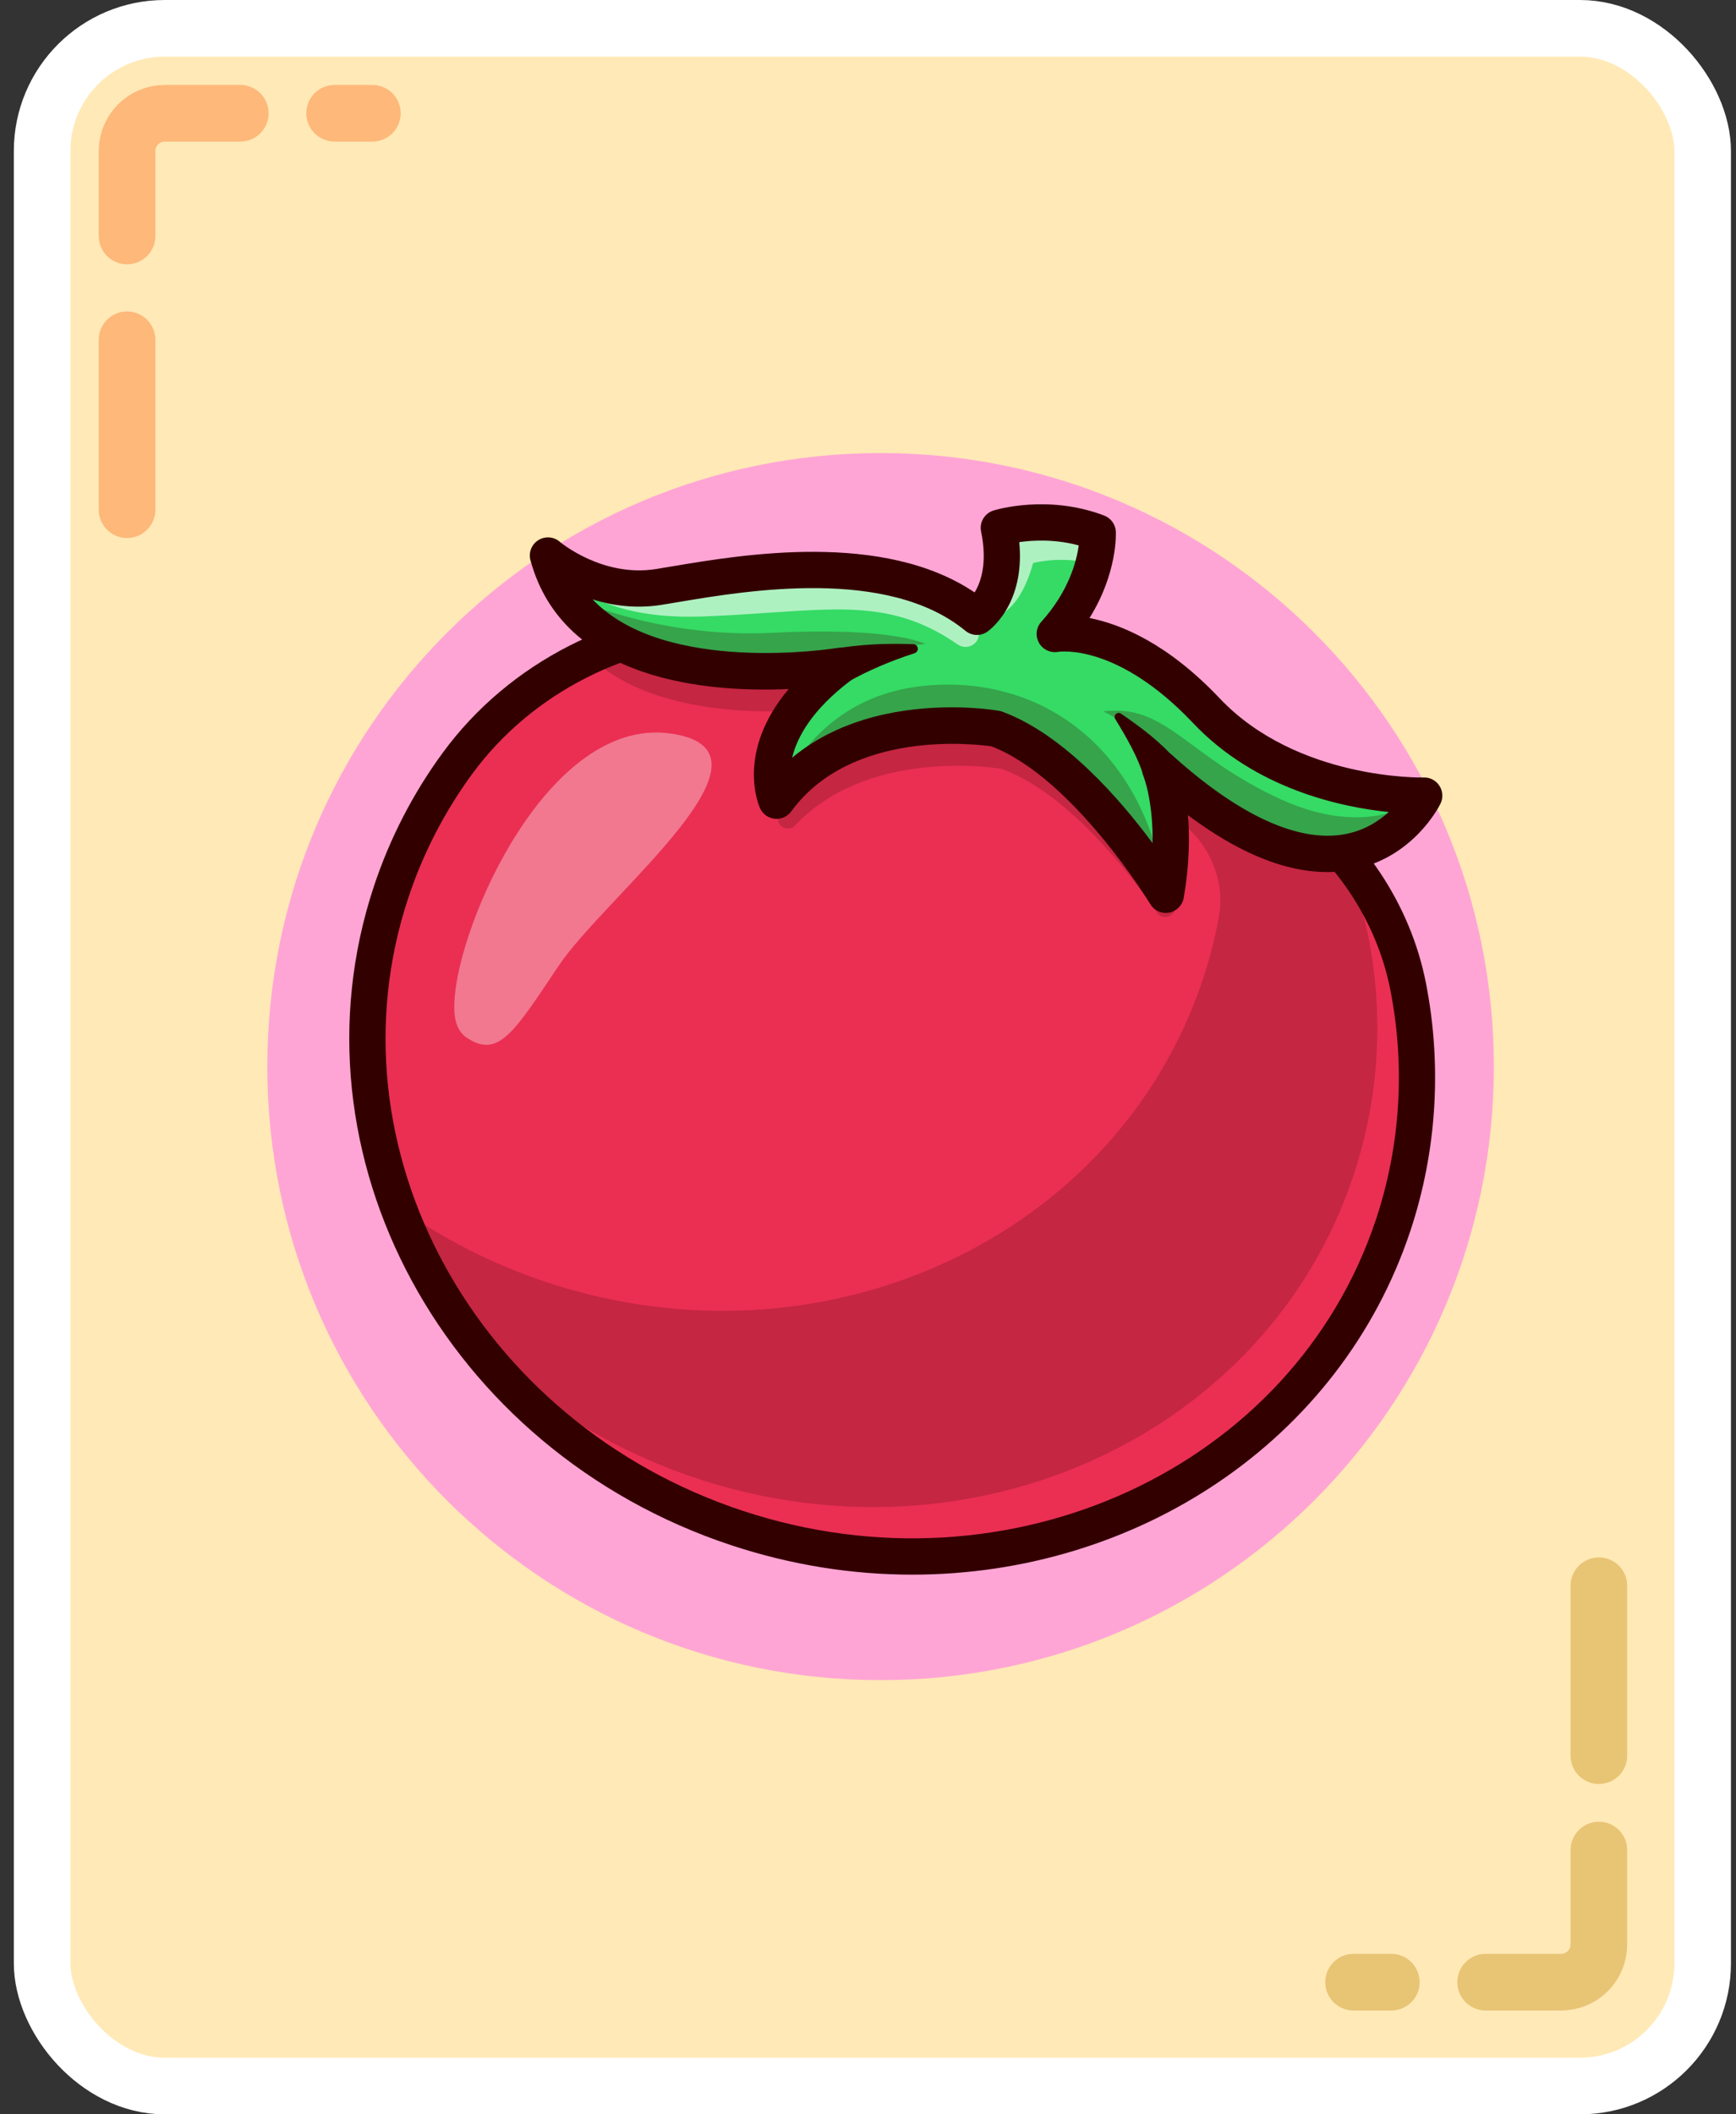 <svg width="92" height="112" viewBox="0 0 92 112" fill="none" xmlns="http://www.w3.org/2000/svg">
<rect x="0" y="0" width="92" height="112" fill="#333333" stroke="none"/>
<rect x="2.233" y="1.5" width="88" height="109" rx="6.5" fill="#FFE9B6"/>
<rect x="2.233" y="1.5" width="88" height="109" rx="6.5" stroke="white" stroke-width="3"/>
<path d="M12.733 6H8.733C7.629 6 6.733 6.895 6.733 8V12.5" stroke="#FA6E21" stroke-opacity="0.4" stroke-width="3" stroke-linecap="round" stroke-linejoin="bevel"/>
<path d="M19.733 6H17.733" stroke="#FA6E21" stroke-opacity="0.4" stroke-width="3" stroke-linecap="round" stroke-linejoin="bevel"/>
<path d="M6.733 27L6.733 18" stroke="#FA6E21" stroke-opacity="0.4" stroke-width="3" stroke-linecap="round" stroke-linejoin="bevel"/>
<path d="M78.733 105L82.733 105C83.838 105 84.733 104.105 84.733 103L84.733 98" stroke="#E8C475" stroke-width="3" stroke-linecap="round" stroke-linejoin="bevel"/>
<path d="M71.733 105L73.733 105" stroke="#E8C475" stroke-width="3" stroke-linecap="round" stroke-linejoin="bevel"/>
<path d="M84.733 84L84.733 93" stroke="#E8C475" stroke-width="3" stroke-linecap="round" stroke-linejoin="bevel"/>
<g clip-path="url(#clip0_14_2148)">
<path d="M46.667 89C64.616 89 79.167 74.449 79.167 56.5C79.167 38.551 64.616 24 46.667 24C28.718 24 14.167 38.551 14.167 56.5C14.167 74.449 28.718 89 46.667 89Z" fill="#FFA5D5"/>
<path d="M73.842 64.865C69.291 78.603 53.712 85.798 39.045 80.938C24.373 76.079 16.169 61.008 20.72 47.269C21.55 44.765 22.748 42.475 24.239 40.437C26.064 37.95 28.48 36.022 31.224 34.754C33.594 33.651 36.202 33.047 38.878 32.993C42.685 32.913 47.66 33.392 53.382 35.322C58.23 36.958 62.099 38.832 65.056 40.556C66.199 41.218 67.207 41.855 68.077 42.453C68.203 42.535 68.32 42.62 68.438 42.708C70.081 43.89 71.474 45.369 72.54 47.058C73.546 48.636 74.263 50.397 74.631 52.265C75.432 56.372 75.228 60.683 73.843 64.865H73.842Z" fill="#EA2F53"/>
<g opacity="0.2">
<path d="M72.522 49.644C72.36 48.819 72.126 48.017 71.832 47.24C72.177 47.136 72.33 46.728 72.116 46.423C71.602 45.69 71.022 45.006 70.386 44.371C70.385 44.368 70.384 44.367 70.383 44.364C70.121 44.1 69.846 43.849 69.565 43.604C69.53 43.574 69.496 43.543 69.462 43.513C69.15 43.246 68.828 42.992 68.495 42.75C68.49 42.746 68.486 42.742 68.481 42.74C68.478 42.739 68.476 42.737 68.474 42.736C68.342 42.641 68.212 42.544 68.076 42.453C67.196 41.854 66.178 41.212 65.031 40.545C65.026 40.541 65.021 40.537 65.016 40.533C64.982 40.514 64.945 40.494 64.911 40.474C64.849 40.438 64.79 40.403 64.728 40.366C64.728 40.368 64.728 40.369 64.728 40.37C61.814 38.698 58.057 36.9 53.381 35.322C47.659 33.392 42.685 32.913 38.877 32.993C36.496 33.042 34.168 33.526 32.015 34.409C31.636 34.563 31.553 35.072 31.877 35.32C35.155 37.841 40.447 37.807 43.136 37.593C43.624 37.554 43.896 38.15 43.544 38.491C41.506 40.477 41.172 42.276 41.225 43.385C41.247 43.844 41.816 44.065 42.13 43.729C45.9 39.715 52.385 40.618 53.042 40.722C53.079 40.732 53.112 40.741 53.148 40.75C56.658 42.073 59.891 46.28 61.318 48.35C61.597 48.756 62.232 48.583 62.279 48.092C62.583 44.84 61.835 42.971 61.781 42.842C61.94 42.987 62.102 43.126 62.259 43.264L62.261 43.27C62.422 43.409 62.58 43.543 62.737 43.674C64.178 44.872 64.93 46.733 64.593 48.576C64.393 49.671 64.117 50.764 63.758 51.848C59.209 65.582 43.629 72.78 28.962 67.921C26.066 66.962 23.425 65.595 21.082 63.929C21.902 66.144 23.023 68.262 24.416 70.216C27.663 73.801 31.92 76.654 36.938 78.317C51.606 83.175 67.186 75.976 71.734 62.244C73.121 58.057 73.323 53.751 72.522 49.644Z" fill="#330000"/>
</g>
<g opacity="0.35">
<path d="M24.749 54.98C24.13 54.572 24.045 53.8 24.081 53.06C24.279 48.861 29.088 38.009 35.479 38.848C42.096 39.717 32.125 47.401 29.599 51.17C27.25 54.674 26.419 56.084 24.75 54.98H24.749Z" fill="white"/>
</g>
<path d="M48.346 83.412C45.176 83.412 41.938 82.909 38.74 81.85C23.594 76.833 15.101 61.184 19.809 46.968C20.653 44.419 21.883 42.031 23.465 39.873C26.968 35.089 32.722 32.158 38.857 32.033C43.723 31.936 48.71 32.735 53.687 34.415C60.705 36.783 65.679 39.66 68.614 41.657C72.217 44.108 74.754 47.908 75.57 52.083C76.425 56.452 76.142 60.977 74.754 65.169C71.038 76.386 60.195 83.412 48.346 83.412ZM39.664 33.946C39.407 33.946 39.152 33.948 38.897 33.953C33.356 34.067 28.167 36.704 25.016 41.008C23.553 43.006 22.416 45.213 21.634 47.572C17.258 60.783 25.204 75.341 39.346 80.026C53.489 84.71 68.554 77.774 72.931 64.564C74.216 60.685 74.477 56.498 73.685 52.451C72.965 48.77 70.722 45.413 67.533 43.245C64.697 41.315 59.884 38.533 53.072 36.234C48.568 34.714 44.06 33.944 39.663 33.944L39.664 33.946Z" fill="#330000"/>
<path d="M75.476 42.145C75.476 42.145 75.47 42.148 75.467 42.158C75.298 42.502 71.593 49.515 61.955 41.145L61.953 41.138C61.796 41 61.635 40.861 61.474 40.717C61.536 40.864 62.497 43.267 61.782 47.398C61.782 47.398 57.531 40.352 52.79 38.604C52.79 38.604 44.947 37.221 41.153 42.412C41.153 42.412 39.579 39.006 44.515 35.275C44.515 35.275 31.239 37.503 29.044 29.431C29.174 29.54 31.657 31.598 34.891 31.095C38.222 30.574 46.924 28.674 51.778 32.675C51.778 32.675 53.644 31.395 52.934 27.961C52.934 27.961 55.45 27.169 58.172 28.208C58.172 28.208 58.21 28.889 57.94 29.902C57.673 30.907 57.101 32.252 55.895 33.583C55.895 33.583 59.456 32.914 63.933 37.646C68.41 42.374 75.476 42.143 75.476 42.143V42.145Z" fill="#35DB64"/>
<g opacity="0.25">
<path d="M29.974 31.504C29.974 31.504 34.613 33.843 40.99 33.52C47.367 33.197 49.047 34.115 49.047 34.115C49.047 34.115 45.909 34.353 44.123 35.58C42.336 36.807 32.875 35.947 29.974 31.504Z" fill="#330000"/>
</g>
<g opacity="0.25">
<path d="M61.782 47.398C61.782 47.398 57.531 40.352 52.79 38.604C52.79 38.604 44.947 37.221 41.153 42.412C41.153 42.412 42.798 36.914 49.036 36.323C55.276 35.728 60.717 39.736 61.782 47.398Z" fill="#330000"/>
</g>
<g opacity="0.25">
<path d="M75.467 42.158C75.298 42.502 71.593 49.515 61.955 41.145L61.953 41.138C60.212 38.355 58.461 37.684 58.461 37.684C61.806 37.259 62.867 40.045 67.841 42.325C72.617 44.515 75.262 42.334 75.467 42.159V42.158Z" fill="#330000"/>
</g>
<g opacity="0.6">
<path d="M54.751 29.824C53.681 33.68 51.487 32.68 51.487 32.68C51.729 32.973 51.838 33.261 51.867 33.524C51.934 34.111 51.244 34.478 50.758 34.142C46.864 31.437 43.686 32.413 37.248 32.656C30.55 32.907 29.101 29.578 29.043 29.433C29.173 29.541 31.655 31.599 34.889 31.096C38.221 30.575 46.922 28.675 51.777 32.677C51.777 32.677 53.643 31.396 52.933 27.962C52.933 27.962 55.449 27.171 58.171 28.209C58.171 28.209 58.209 28.89 57.938 29.903C56.37 29.398 54.75 29.824 54.75 29.824H54.751Z" fill="white"/>
</g>
<path d="M60.636 41.181C60.302 40.111 59.702 39.062 59.105 38.094C59.041 37.994 59.071 37.861 59.17 37.798C59.244 37.751 59.336 37.755 59.406 37.801C60.48 38.541 61.507 39.3 62.371 40.313C63.33 41.628 61.114 42.737 60.636 41.181Z" fill="#330000"/>
<path d="M44.183 34.371C45.593 34.13 46.993 34.068 48.408 34.125C48.542 34.132 48.647 34.245 48.64 34.38C48.635 34.485 48.563 34.572 48.468 34.602C47.217 35.007 45.972 35.526 44.844 36.176C43.472 36.91 42.662 34.695 44.184 34.371H44.183Z" fill="#330000"/>
<path d="M61.783 48.36C61.452 48.36 61.137 48.188 60.961 47.895C60.92 47.828 56.878 41.204 52.545 39.536C51.741 39.42 45.127 38.608 41.93 42.983C41.729 43.259 41.397 43.405 41.059 43.373C40.72 43.338 40.426 43.128 40.281 42.82C40.217 42.679 38.971 39.854 41.795 36.5C37.525 36.688 29.855 36.096 28.112 29.679C28 29.271 28.17 28.838 28.528 28.613C28.886 28.388 29.349 28.423 29.669 28.701C29.688 28.718 31.913 30.588 34.744 30.146C35.016 30.103 35.324 30.051 35.665 29.994C39.345 29.375 46.806 28.119 51.65 31.382C51.984 30.838 52.337 29.822 51.993 28.155C51.893 27.672 52.175 27.191 52.647 27.044C52.762 27.007 55.517 26.167 58.517 27.31C58.872 27.445 59.115 27.778 59.134 28.157C59.139 28.262 59.226 30.354 57.74 32.737C59.382 33.061 61.869 34.068 64.631 36.986C68.746 41.333 75.38 41.185 75.447 41.186C75.781 41.17 76.1 41.342 76.282 41.623C76.464 41.904 76.488 42.26 76.343 42.563C76.287 42.679 74.93 45.43 71.691 46.065C69.121 46.57 66.191 45.599 62.956 43.181C63.052 44.329 63.036 45.803 62.732 47.562C62.664 47.956 62.358 48.267 61.963 48.342C61.903 48.353 61.844 48.359 61.784 48.359L61.783 48.36ZM50.423 37.468C51.848 37.468 52.842 37.635 52.957 37.655C53.014 37.665 53.07 37.68 53.124 37.701C56.395 38.909 59.367 42.345 61.082 44.663C61.113 42.378 60.596 41.104 60.589 41.088C60.416 40.673 60.552 40.189 60.919 39.93C61.286 39.671 61.783 39.697 62.117 39.998C65.663 43.204 68.833 44.653 71.291 44.185C72.304 43.992 73.062 43.505 73.596 43.016C71.061 42.755 66.53 41.791 63.233 38.307C59.233 34.08 56.188 34.511 56.059 34.533C55.653 34.595 55.25 34.401 55.056 34.043C54.861 33.685 54.908 33.243 55.181 32.941C56.635 31.334 57.051 29.745 57.168 28.891C55.913 28.553 54.753 28.613 54.017 28.717C54.339 32.041 52.408 33.405 52.318 33.467C51.965 33.708 51.495 33.688 51.164 33.416C47.05 30.027 39.574 31.284 35.981 31.888C35.633 31.947 35.317 32 35.038 32.044C33.673 32.257 32.434 32.074 31.406 31.752C35.24 35.784 44.245 34.344 44.352 34.326C44.787 34.252 45.217 34.488 45.393 34.895C45.567 35.301 45.443 35.774 45.09 36.041C43.022 37.606 42.237 39.057 41.98 40.137C44.65 37.911 48.105 37.469 50.422 37.469L50.423 37.468Z" fill="#330000"/>
</g>
<defs>
<clipPath id="clip0_14_2148">
<rect width="65" height="65" fill="white" transform="translate(14.167 24)"/>
</clipPath>
</defs>
</svg>
